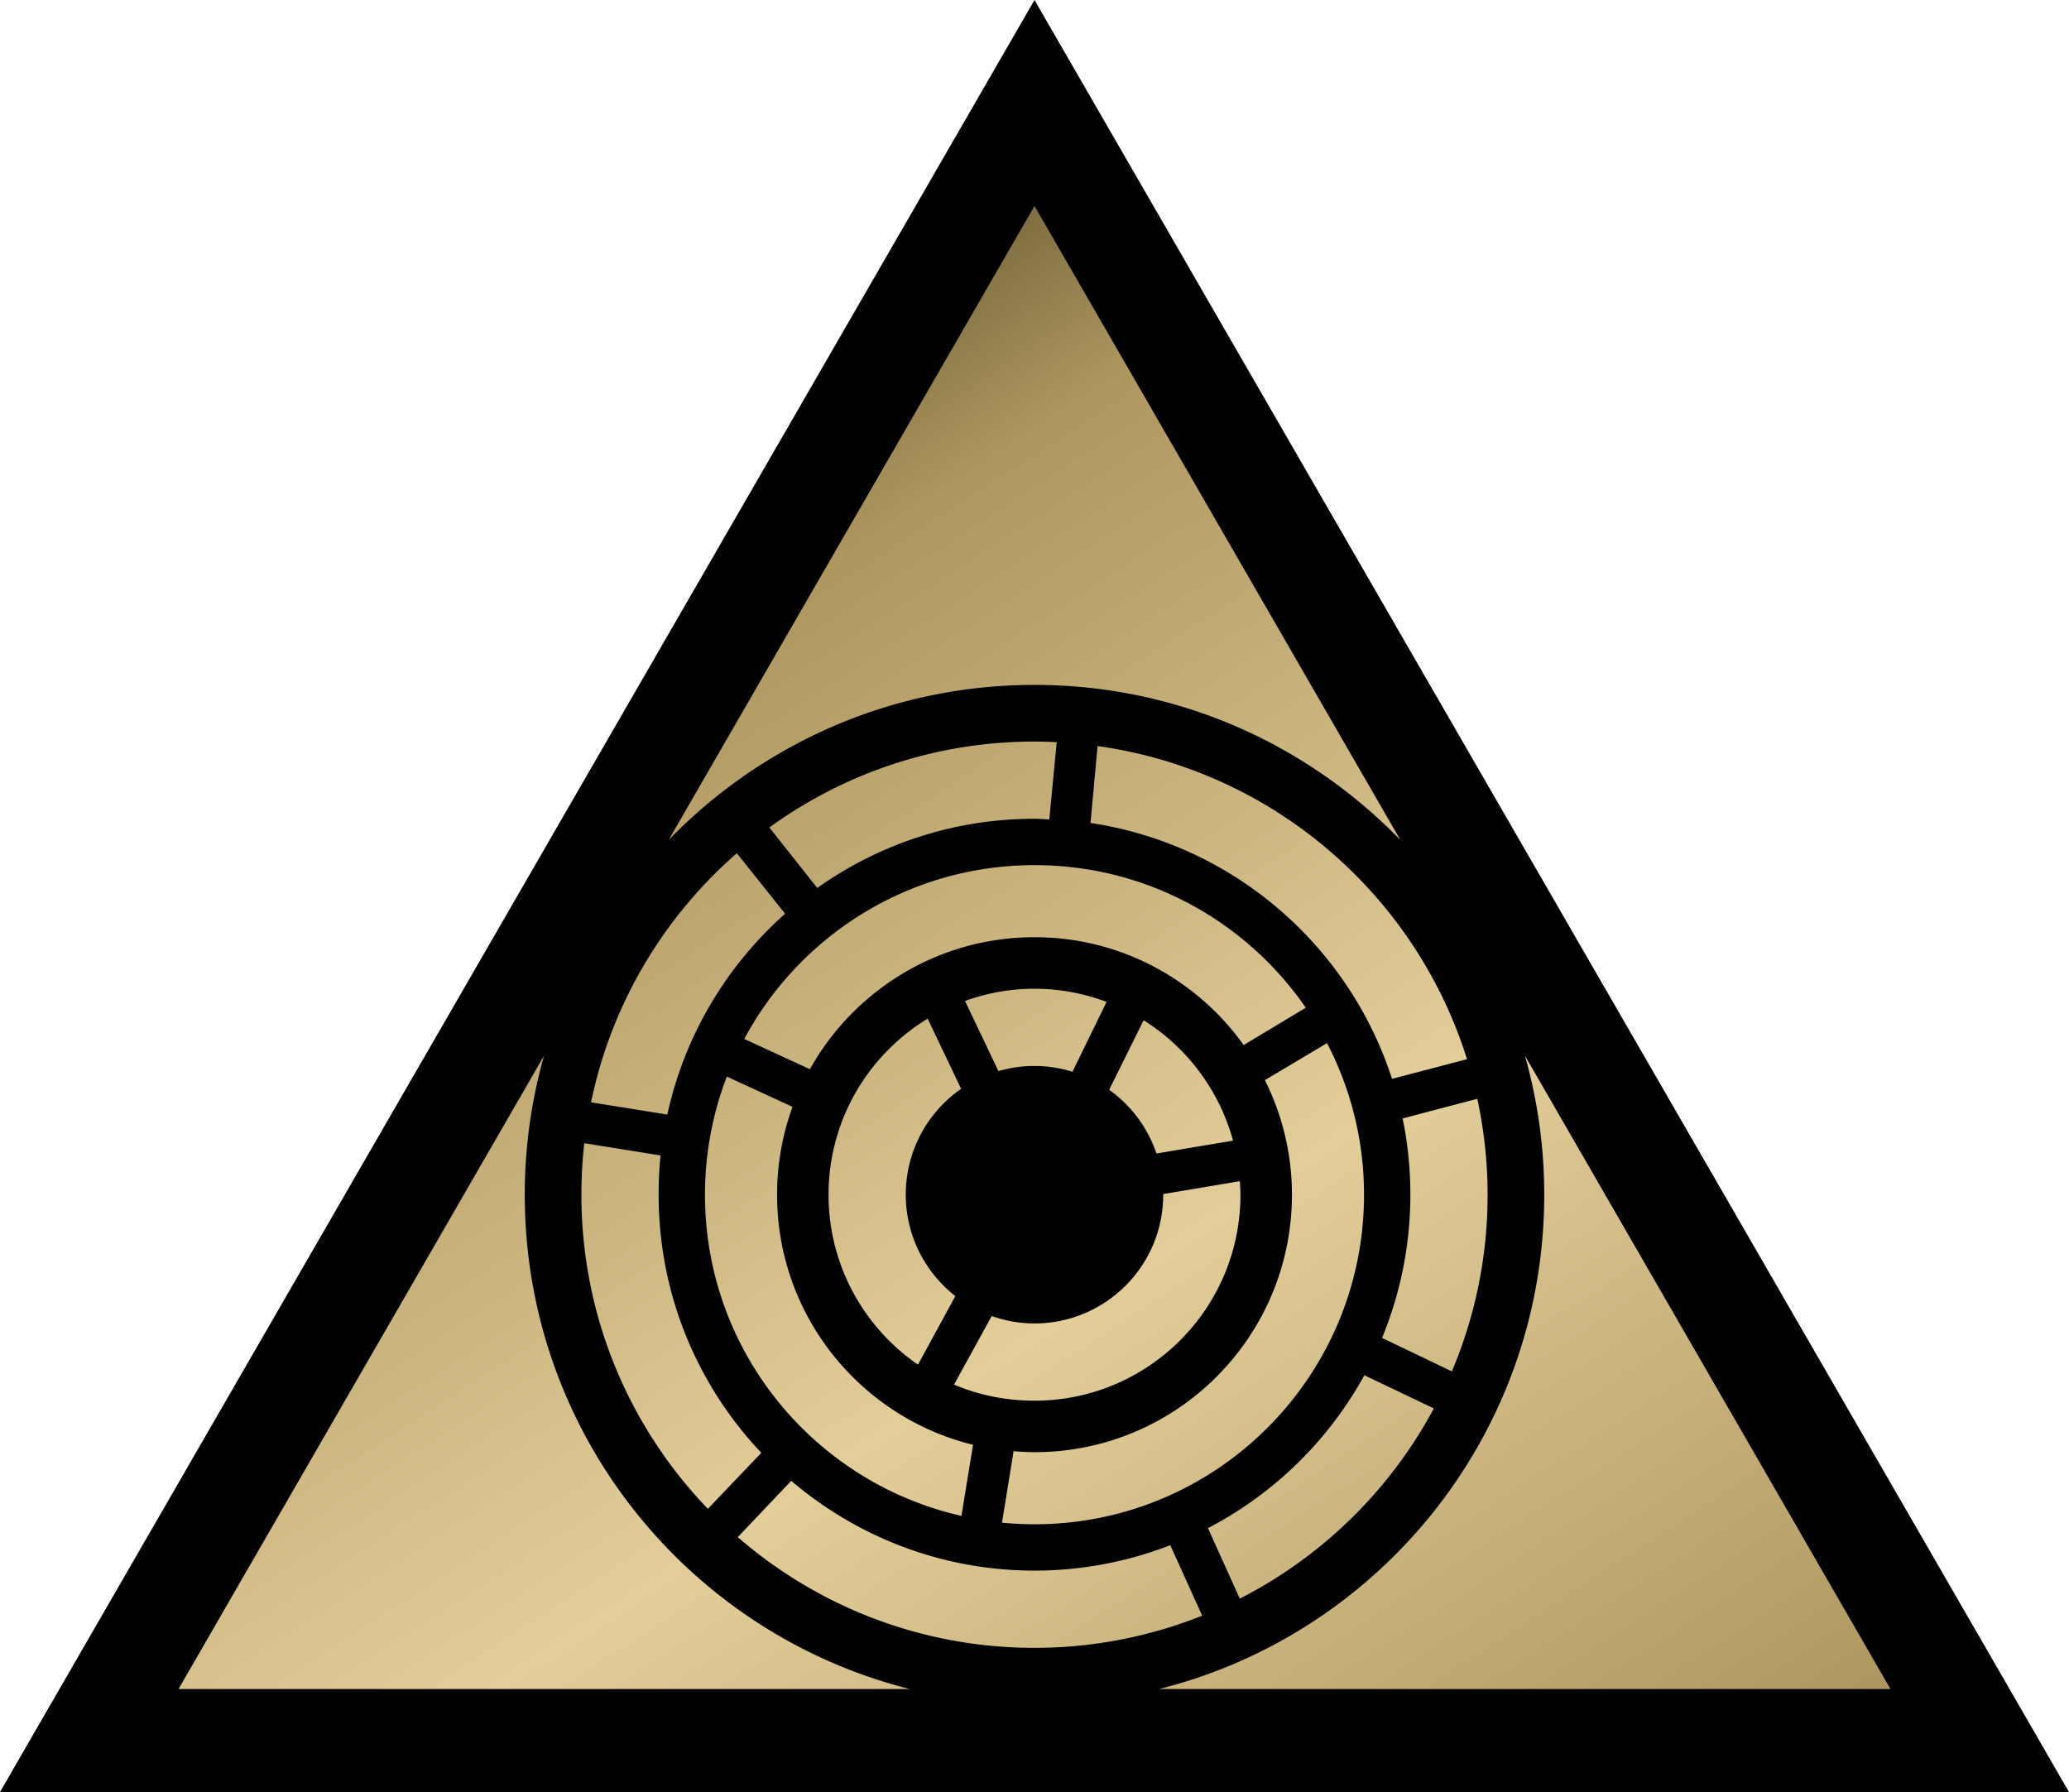 <svg xmlns="http://www.w3.org/2000/svg" xmlns:xlink="http://www.w3.org/1999/xlink" width="200.918" height="174"><linearGradient id="a"><stop offset="0" style="stop-color:#7f6e41"/><stop offset=".1" style="stop-color:#ae975f"/><stop offset=".5" style="stop-color:#e3cd99"/><stop offset=".9" style="stop-color:#ae975f"/><stop offset="1" style="stop-color:#7f6e41"/></linearGradient><linearGradient xlink:href="#a" id="b" x1="241.459" x2="141" y1="321" y2="167" gradientTransform="translate(-40.541 -147)" gradientUnits="userSpaceOnUse"/><path d="m100.459 0 100.459 174H0Z"/><path d="M100.459 20 64.928 81.563c8.997-9.28 21.585-15.063 35.531-15.063s26.534 5.783 35.531 15.063zm0 52c-9.624 0-18.507 3.102-25.75 8.344l4.656 5.875A36.3 36.3 0 0 1 100.46 79.5c.483 0 .959.044 1.437.063l.72-7.5A44 44 0 0 0 100.46 72m6.125.438-.688 7.468c13.81 2.063 25.077 11.862 29.282 24.844l7.281-1.906c-5-15.988-18.892-28.036-35.875-30.406M71.553 82.844c-7.104 6.194-12.174 14.61-14.157 24.187l7.407 1.188c1.67-7.68 5.769-14.461 11.437-19.5zM100.459 84c-12.2 0-22.789 6.833-28.188 16.875l6.375 2.938C82.924 96.173 91.081 91 100.46 91c8.383 0 15.777 4.137 20.312 10.469l6.032-3.625C121.03 89.478 111.392 84 100.459 84m0 12c-2.374 0-4.637.428-6.75 1.188l3.25 6.812c1.11-.323 2.285-.5 3.5-.5 1.284 0 2.522.203 3.687.563l3.313-6.782a19.9 19.9 0 0 0-7-1.281m-10.375 2.906c-5.767 3.51-9.625 9.85-9.625 17.094 0 6.847 3.44 12.895 8.687 16.5l3.625-6.656c-2.92-2.288-4.812-5.847-4.812-9.844 0-4.258 2.124-8.024 5.375-10.281zm20.969.156-3.344 6.75a12.54 12.54 0 0 1 4.594 6.188l7.437-1.25a20.02 20.02 0 0 0-8.687-11.687m17.812 2.22-6.031 3.593A24.9 24.9 0 0 1 125.459 116c0 13.807-11.193 25-25 25-.684 0-1.361-.04-2.031-.094l-1.125 6.938a33 33 0 0 0 3.156.156c17.673 0 32-14.327 32-32a31.85 31.85 0 0 0-3.594-14.719M52.834 102.5l-35.5 61.5h71.031c-21.492-5.397-37.406-24.834-37.406-48 0-4.681.66-9.207 1.875-13.5m95.25 0a49.5 49.5 0 0 1 1.875 13.5c0 23.166-15.914 42.603-37.406 48h71.03zm-77.5 2.031A31.9 31.9 0 0 0 68.459 116c0 15.231 10.653 27.956 24.906 31.188l1.125-6.907C83.566 137.604 75.46 127.75 75.46 116c0-2.996.534-5.87 1.5-8.531zm72.875 2.156-7.25 1.907a36.6 36.6 0 0 1 .75 7.406c0 4.92-.985 9.623-2.75 13.906l6.781 3.25A43.9 43.9 0 0 0 144.46 116c0-3.194-.354-6.312-1-9.312M56.74 111a44 44 0 0 0-.281 5c0 11.839 4.676 22.591 12.281 30.5l5.188-5.437c-6.183-6.54-9.97-15.354-9.97-25.063 0-1.291.058-2.556.188-3.812zm63.656 3.688-7.437 1.25V116c0 6.904-5.596 12.5-12.5 12.5-1.458 0-2.855-.26-4.156-.719l-3.657 6.656c2.4 1.02 5.042 1.563 7.813 1.563 11.046 0 20-8.954 20-20 0-.443-.034-.877-.063-1.312m12.094 18.843a36.64 36.64 0 0 1-15.187 14.844l3.093 6.844a44.2 44.2 0 0 0 18.844-18.469Zm-55.656 10.25-5.188 5.469C79.365 155.94 89.443 160 100.46 160a43.9 43.9 0 0 0 16.281-3.125l-3.094-6.844a36.5 36.5 0 0 1-13.187 2.469c-9.02 0-17.255-3.296-23.625-8.719" style="fill:url(#b)"/></svg>